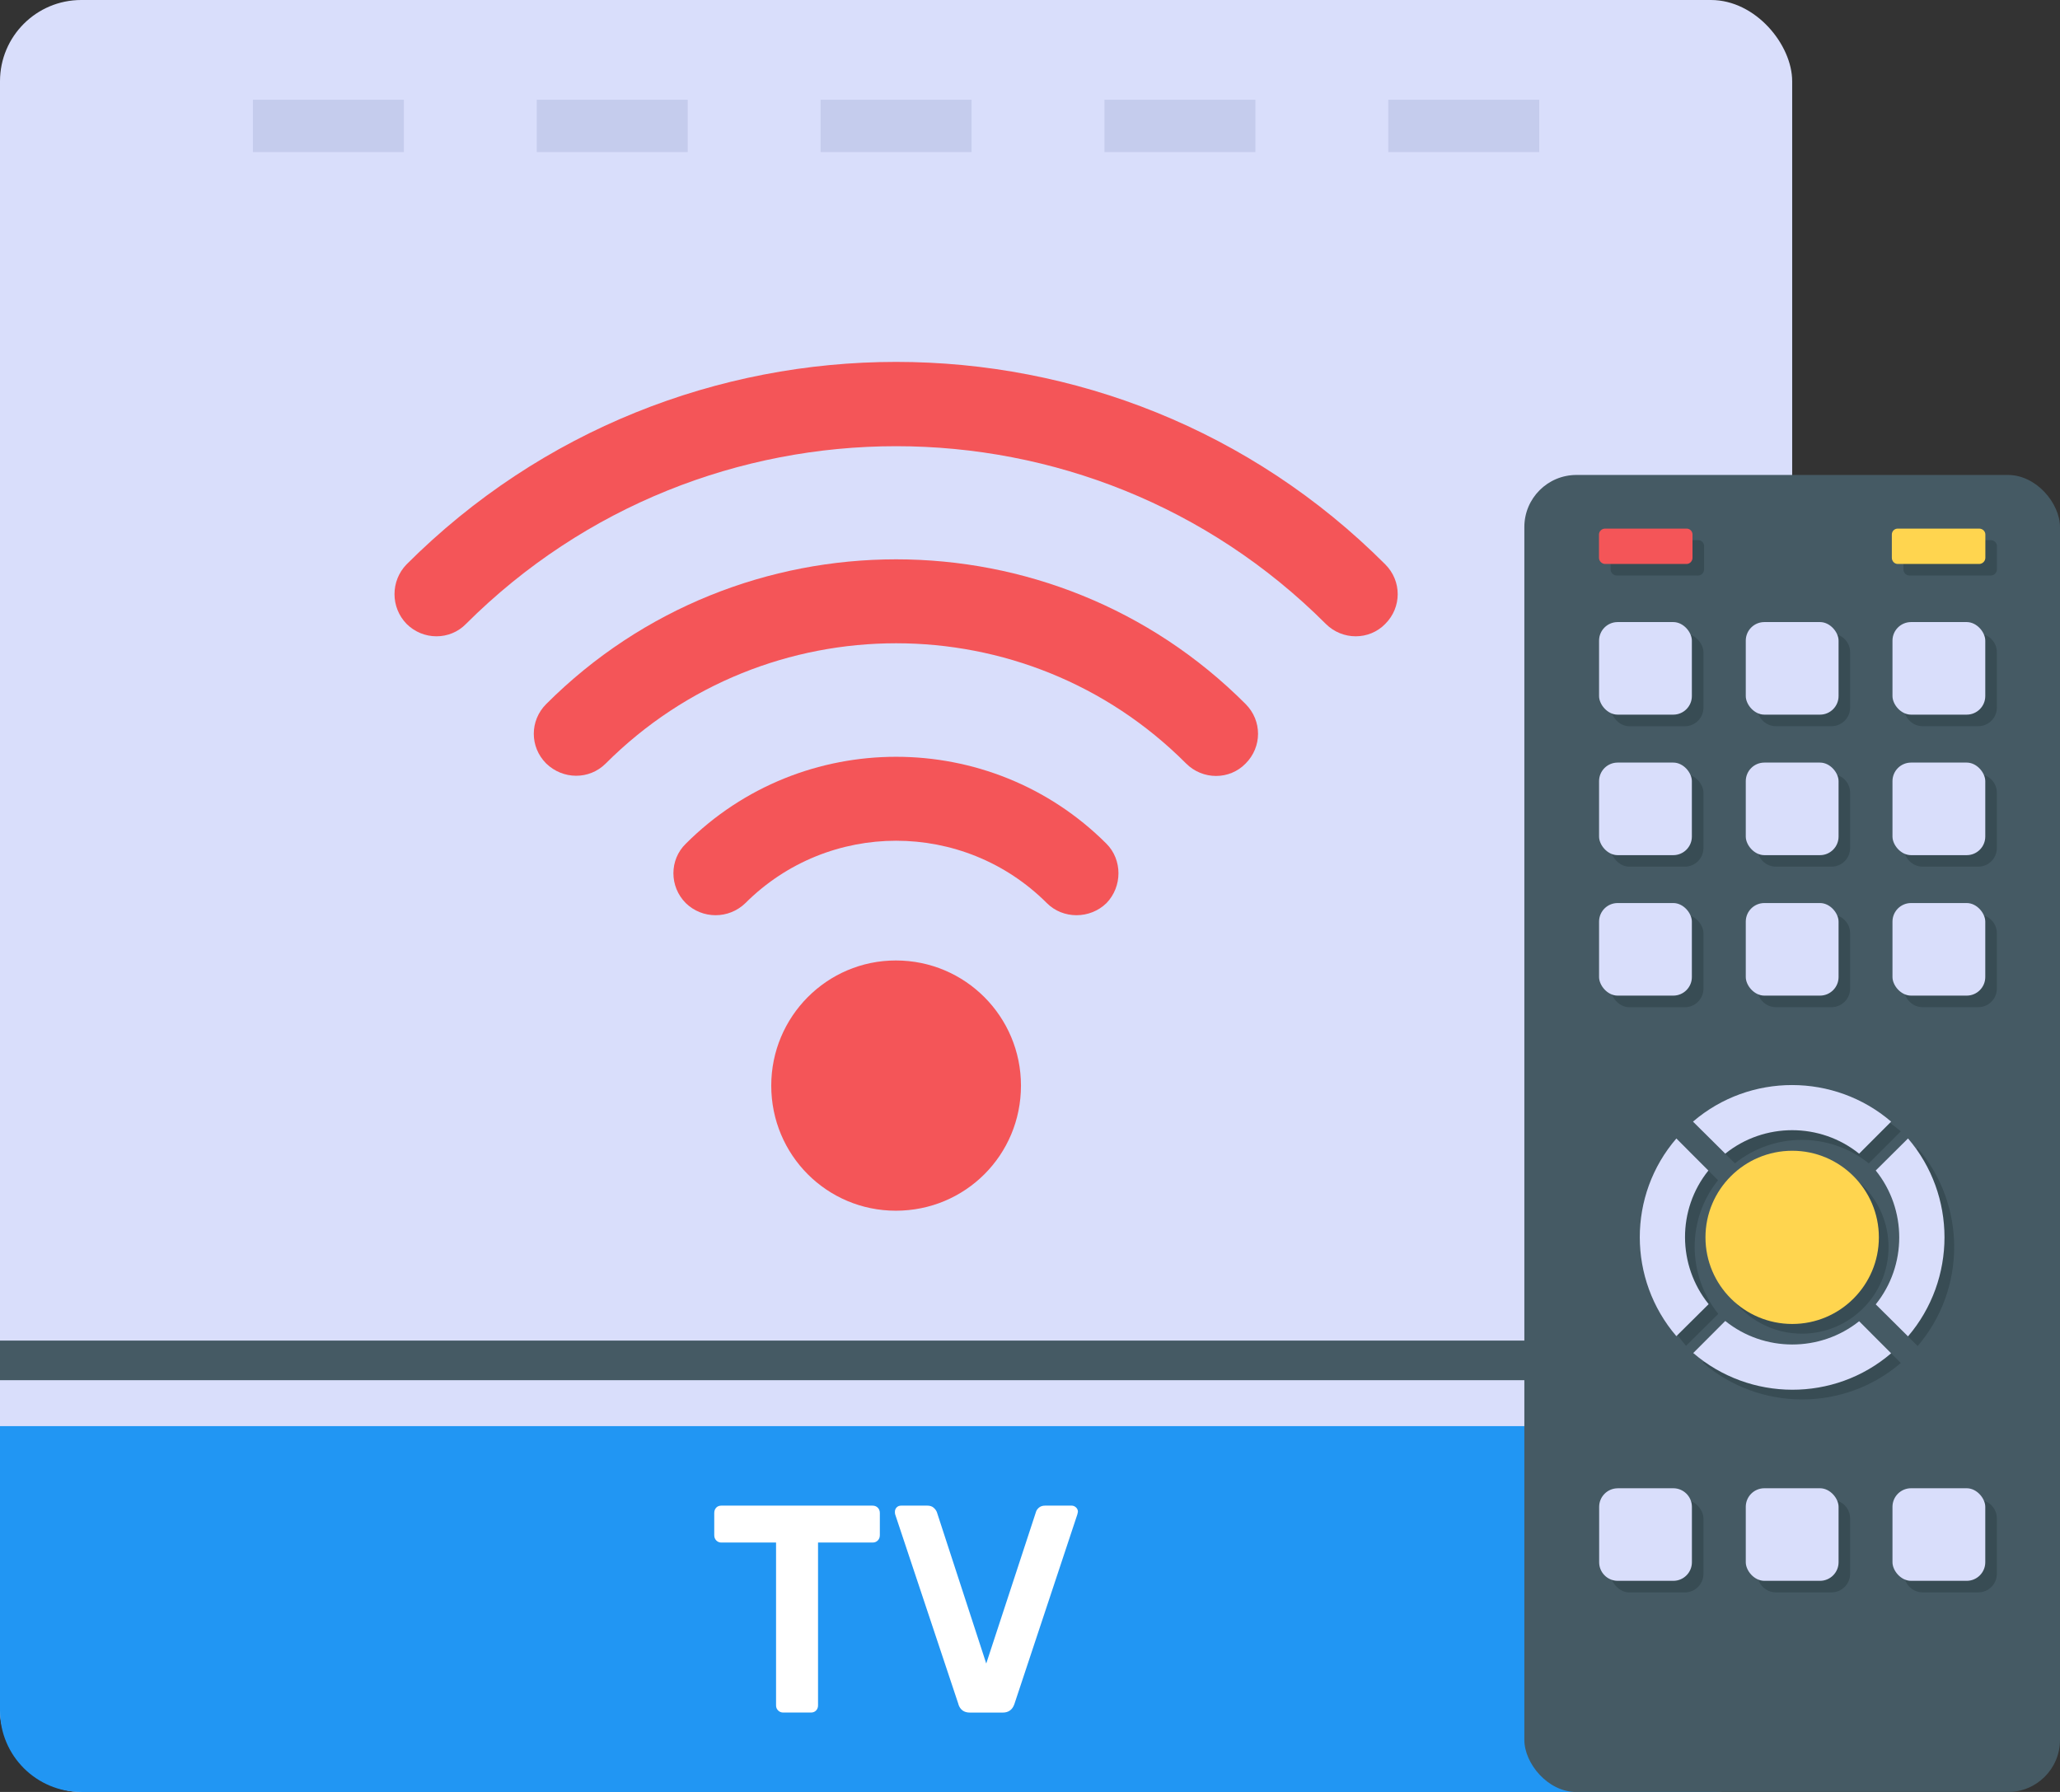<?xml version="1.0" encoding="UTF-8"?>
<svg id="Layer_2" data-name="Layer 2" xmlns="http://www.w3.org/2000/svg" viewBox="0 0 47.995 41.755">
  <rect x="0" y="0" width="47.995" height="41.755" fill="#333333" stroke="none"/>
  <g id="Icons">
    <g id="_192" data-name="192">
      <g>
        <rect x="0" width="41.755" height="41.755" rx="1.893" ry="1.893" fill="#d9defb"/>
        <path d="M0,33.231v6.631c0,1.045.848,1.893,1.893,1.893h37.969c1.046,0,1.893-.848,1.893-1.893v-6.631H0Z" fill="#2196f3"/>
        <rect y="31.237" width="41.755" height=".923" fill="#455a64"/>
        <g>
          <rect x="5.893" y="2.324" width="3.517" height="1.219" fill="#c5cced"/>
          <rect x="12.506" y="2.324" width="3.517" height="1.219" fill="#c5cced"/>
          <rect x="19.119" y="2.324" width="3.517" height="1.219" fill="#c5cced"/>
          <rect x="25.732" y="2.324" width="3.517" height="1.219" fill="#c5cced"/>
          <rect x="32.345" y="2.324" width="3.517" height="1.219" fill="#c5cced"/>
        </g>
        <g>
          <path d="M18.129,39.856c-.032-.032-.048-.071-.048-.117v-3.796h-1.275c-.046,0-.085-.016-.117-.048-.032-.032-.048-.073-.048-.124v-.516c0-.05.015-.092.045-.124.03-.032.07-.048.121-.048h3.52c.051,0,.092.016.124.048.032.033.048.074.048.124v.516c0,.05-.016.092-.048.124-.032.033-.073.048-.124.048h-1.268v3.796c0,.046-.015.085-.045.117-.03.032-.07.048-.12.048h-.648c-.046,0-.085-.016-.117-.048Z" fill="#fff"/>
          <path d="M22.331,39.712l-1.474-4.423c-.005-.014-.007-.034-.007-.062,0-.041.014-.076.041-.103.028-.028.062-.041.103-.041h.613c.06,0,.108.016.145.048.037.033.062.067.076.104l1.15,3.527,1.157-3.527c.009-.037.032-.071.069-.104.037-.032.085-.048.145-.048h.62c.037,0,.07.014.1.041.03.028.045.062.045.103l-.014.062-1.468,4.423c-.046.128-.136.193-.269.193h-.765c-.138,0-.227-.064-.269-.193Z" fill="#fff"/>
        </g>
        <g>
          <g>
            <path d="M29.021,16.405c.386.386.386,1,0,1.386-.374.386-1,.386-1.386,0-3.724-3.736-9.787-3.736-13.523,0-.386.386-1,.374-1.386,0-.386-.386-.386-1,0-1.386,4.496-4.496,11.811-4.496,16.295,0Z" fill="#f45558"/>
            <path d="M25.778,19.659c.374.374.374,1,0,1.386-.386.374-1.012.374-1.386,0-1.94-1.94-5.086-1.94-7.027,0-.386.374-1,.374-1.386,0-.386-.386-.386-1.012,0-1.386,2.7-2.7,7.099-2.7,9.799,0Z" fill="#f45558"/>
            <path d="M32.275,13.151c.386.386.386,1,0,1.386-.374.386-1,.386-1.386,0-5.52-5.52-14.499-5.52-20.031,0-.374.386-1,.386-1.386,0-.374-.386-.374-1,0-1.386,6.291-6.291,16.524-6.291,22.803,0Z" fill="#f45558"/>
          </g>
          <path d="M23.787,25.296c0,1.618-1.297,2.915-2.915,2.915-1.605,0-2.903-1.297-2.903-2.915,0-1.606,1.297-2.916,2.903-2.916,1.618,0,2.915,1.31,2.915,2.916Z" fill="#f45558"/>
        </g>
      </g>
      <g>
        <rect x="35.515" y="11.067" width="12.48" height="30.689" rx="1.214" ry="1.214" fill="#455a64"/>
        <path d="M41.982,27.04c-1.115,0-2.022.905-2.022,2.018s.907,2.018,2.022,2.018,2.018-.905,2.018-2.018-.905-2.018-2.018-2.018Z" fill="#384c54"/>
        <g>
          <path d="M43.54,31.012l.746.747c-1.327,1.139-3.29,1.128-4.612-.006l.746-.747c.907.73,2.212.73,3.119.006Z" fill="#384c54"/>
          <path d="M40.034,30.614l-.752.746c-1.133-1.322-1.139-3.284,0-4.606l.746.747c-.73.907-.724,2.206.005,3.113Z" fill="#384c54"/>
          <path d="M44.679,31.365l-.752-.747c.73-.907.73-2.212,0-3.119l.752-.747c1.134,1.322,1.134,3.285,0,4.612Z" fill="#384c54"/>
          <path d="M40.421,27.108l-.752-.746c1.327-1.139,3.295-1.134,4.617,0l-.746.746c-.907-.73-2.212-.73-3.119,0Z" fill="#384c54"/>
        </g>
        <path d="M39.703,12.724v.542c0,.077-.061.144-.138.144h-1.897c-.077,0-.144-.066-.144-.144v-.542c0-.077.066-.138.144-.138h1.897c.077,0,.138.061.138.138Z" fill="#384c54"/>
        <path d="M46.526,12.724v.542c0,.077-.066.144-.144.144h-1.897c-.077,0-.138-.066-.138-.144v-.542c0-.077.061-.138.138-.138h1.897c.077,0,.144.061.144.138Z" fill="#384c54"/>
        <g>
          <rect x="37.526" y="14.765" width="2.162" height="2.157" rx=".433" ry=".433" fill="#384c54"/>
          <path d="M41.377,14.765h1.295c.239,0,.433.194.433.433v1.29c0,.239-.194.433-.433.433h-1.295c-.239,0-.433-.194-.433-.433v-1.29c0-.239.194-.434.434-.434Z" fill="#384c54"/>
          <path d="M44.796,14.765h1.295c.239,0,.433.194.433.433v1.29c0,.239-.194.433-.433.433h-1.295c-.239,0-.433-.194-.433-.433v-1.29c0-.239.194-.434.434-.434Z" fill="#384c54"/>
        </g>
        <g>
          <rect x="37.526" y="18.038" width="2.162" height="2.156" rx=".433" ry=".433" fill="#384c54"/>
          <path d="M41.377,18.038h1.295c.239,0,.433.194.433.433v1.29c0,.239-.194.433-.433.433h-1.295c-.239,0-.433-.194-.433-.433v-1.29c0-.239.194-.434.434-.434Z" fill="#384c54"/>
          <path d="M44.796,18.038h1.295c.239,0,.433.194.433.433v1.29c0,.239-.194.433-.433.433h-1.295c-.239,0-.433-.194-.433-.433v-1.29c0-.239.194-.434.434-.434Z" fill="#384c54"/>
        </g>
        <g>
          <rect x="37.526" y="21.312" width="2.162" height="2.157" rx=".433" ry=".433" fill="#384c54"/>
          <path d="M41.377,21.312h1.295c.239,0,.433.194.433.433v1.29c0,.239-.194.433-.433.433h-1.295c-.239,0-.433-.194-.433-.433v-1.29c0-.239.194-.434.434-.434Z" fill="#384c54"/>
          <path d="M44.796,21.312h1.295c.239,0,.433.194.433.433v1.29c0,.239-.194.433-.433.433h-1.295c-.239,0-.433-.194-.433-.433v-1.29c0-.239.194-.434.434-.434Z" fill="#384c54"/>
        </g>
        <g>
          <rect x="37.526" y="34.948" width="2.162" height="2.157" rx=".433" ry=".433" fill="#384c54"/>
          <path d="M41.377,34.948h1.295c.239,0,.433.194.433.433v1.29c0,.239-.194.433-.433.433h-1.295c-.239,0-.433-.194-.433-.433v-1.29c0-.239.194-.434.434-.434Z" fill="#384c54"/>
          <path d="M44.796,34.948h1.295c.239,0,.433.194.433.433v1.29c0,.239-.194.433-.433.433h-1.295c-.239,0-.433-.194-.433-.433v-1.29c0-.239.194-.434.434-.434Z" fill="#384c54"/>
        </g>
        <g>
          <rect x="37.256" y="14.495" width="2.162" height="2.157" rx=".433" ry=".433" fill="#d9defb"/>
          <rect x="40.674" y="14.495" width="2.162" height="2.157" rx=".433" ry=".433" fill="#d9defb"/>
          <rect x="44.092" y="14.495" width="2.162" height="2.157" rx=".433" ry=".433" fill="#d9defb"/>
        </g>
        <g>
          <rect x="37.256" y="17.769" width="2.162" height="2.157" rx=".433" ry=".433" fill="#d9defb"/>
          <rect x="40.674" y="17.769" width="2.162" height="2.157" rx=".433" ry=".433" fill="#d9defb"/>
          <rect x="44.092" y="17.769" width="2.162" height="2.157" rx=".433" ry=".433" fill="#d9defb"/>
        </g>
        <g>
          <rect x="37.256" y="21.042" width="2.162" height="2.157" rx=".433" ry=".433" fill="#d9defb"/>
          <rect x="40.674" y="21.042" width="2.162" height="2.157" rx=".433" ry=".433" fill="#d9defb"/>
          <rect x="44.092" y="21.042" width="2.162" height="2.157" rx=".433" ry=".433" fill="#d9defb"/>
        </g>
        <g>
          <path d="M37.69,34.678h1.295c.239,0,.434.194.434.434v1.29c0,.239-.194.433-.433.433h-1.295c-.239,0-.433-.194-.433-.433v-1.29c0-.239.194-.433.433-.433Z" fill="#d9defb"/>
          <rect x="40.674" y="34.678" width="2.162" height="2.157" rx=".433" ry=".433" fill="#d9defb"/>
          <rect x="44.092" y="34.678" width="2.162" height="2.157" rx=".433" ry=".433" fill="#d9defb"/>
        </g>
        <path d="M39.433,12.455v.542c0,.077-.061.144-.138.144h-1.897c-.077,0-.144-.066-.144-.144v-.542c0-.077.066-.138.144-.138h1.897c.077,0,.138.061.138.138Z" fill="#f45558"/>
        <path d="M46.256,12.455v.542c0,.077-.066.144-.144.144h-1.897c-.077,0-.138-.066-.138-.144v-.542c0-.077.061-.138.138-.138h1.897c.078,0,.144.061.144.138Z" fill="#ffd54f"/>
        <path d="M41.757,26.814c-1.115,0-2.022.905-2.022,2.018s.907,2.018,2.022,2.018,2.018-.905,2.018-2.018-.905-2.018-2.018-2.018Z" fill="#ffd54f"/>
        <g>
          <path d="M43.315,30.786l.746.747c-1.327,1.139-3.29,1.128-4.611-.006l.746-.747c.907.73,2.212.73,3.119.006Z" fill="#d9defb"/>
          <path d="M39.809,30.388l-.752.746c-1.134-1.322-1.139-3.284,0-4.606l.746.747c-.73.907-.724,2.206.006,3.113Z" fill="#d9defb"/>
          <path d="M44.454,31.14l-.752-.747c.73-.907.73-2.212,0-3.119l.752-.747c1.133,1.322,1.133,3.285,0,4.612Z" fill="#d9defb"/>
          <path d="M40.196,26.882l-.752-.747c1.327-1.139,3.296-1.133,4.617,0l-.746.747c-.907-.73-2.212-.73-3.119,0Z" fill="#d9defb"/>
        </g>
      </g>
    </g>
  </g>
</svg>